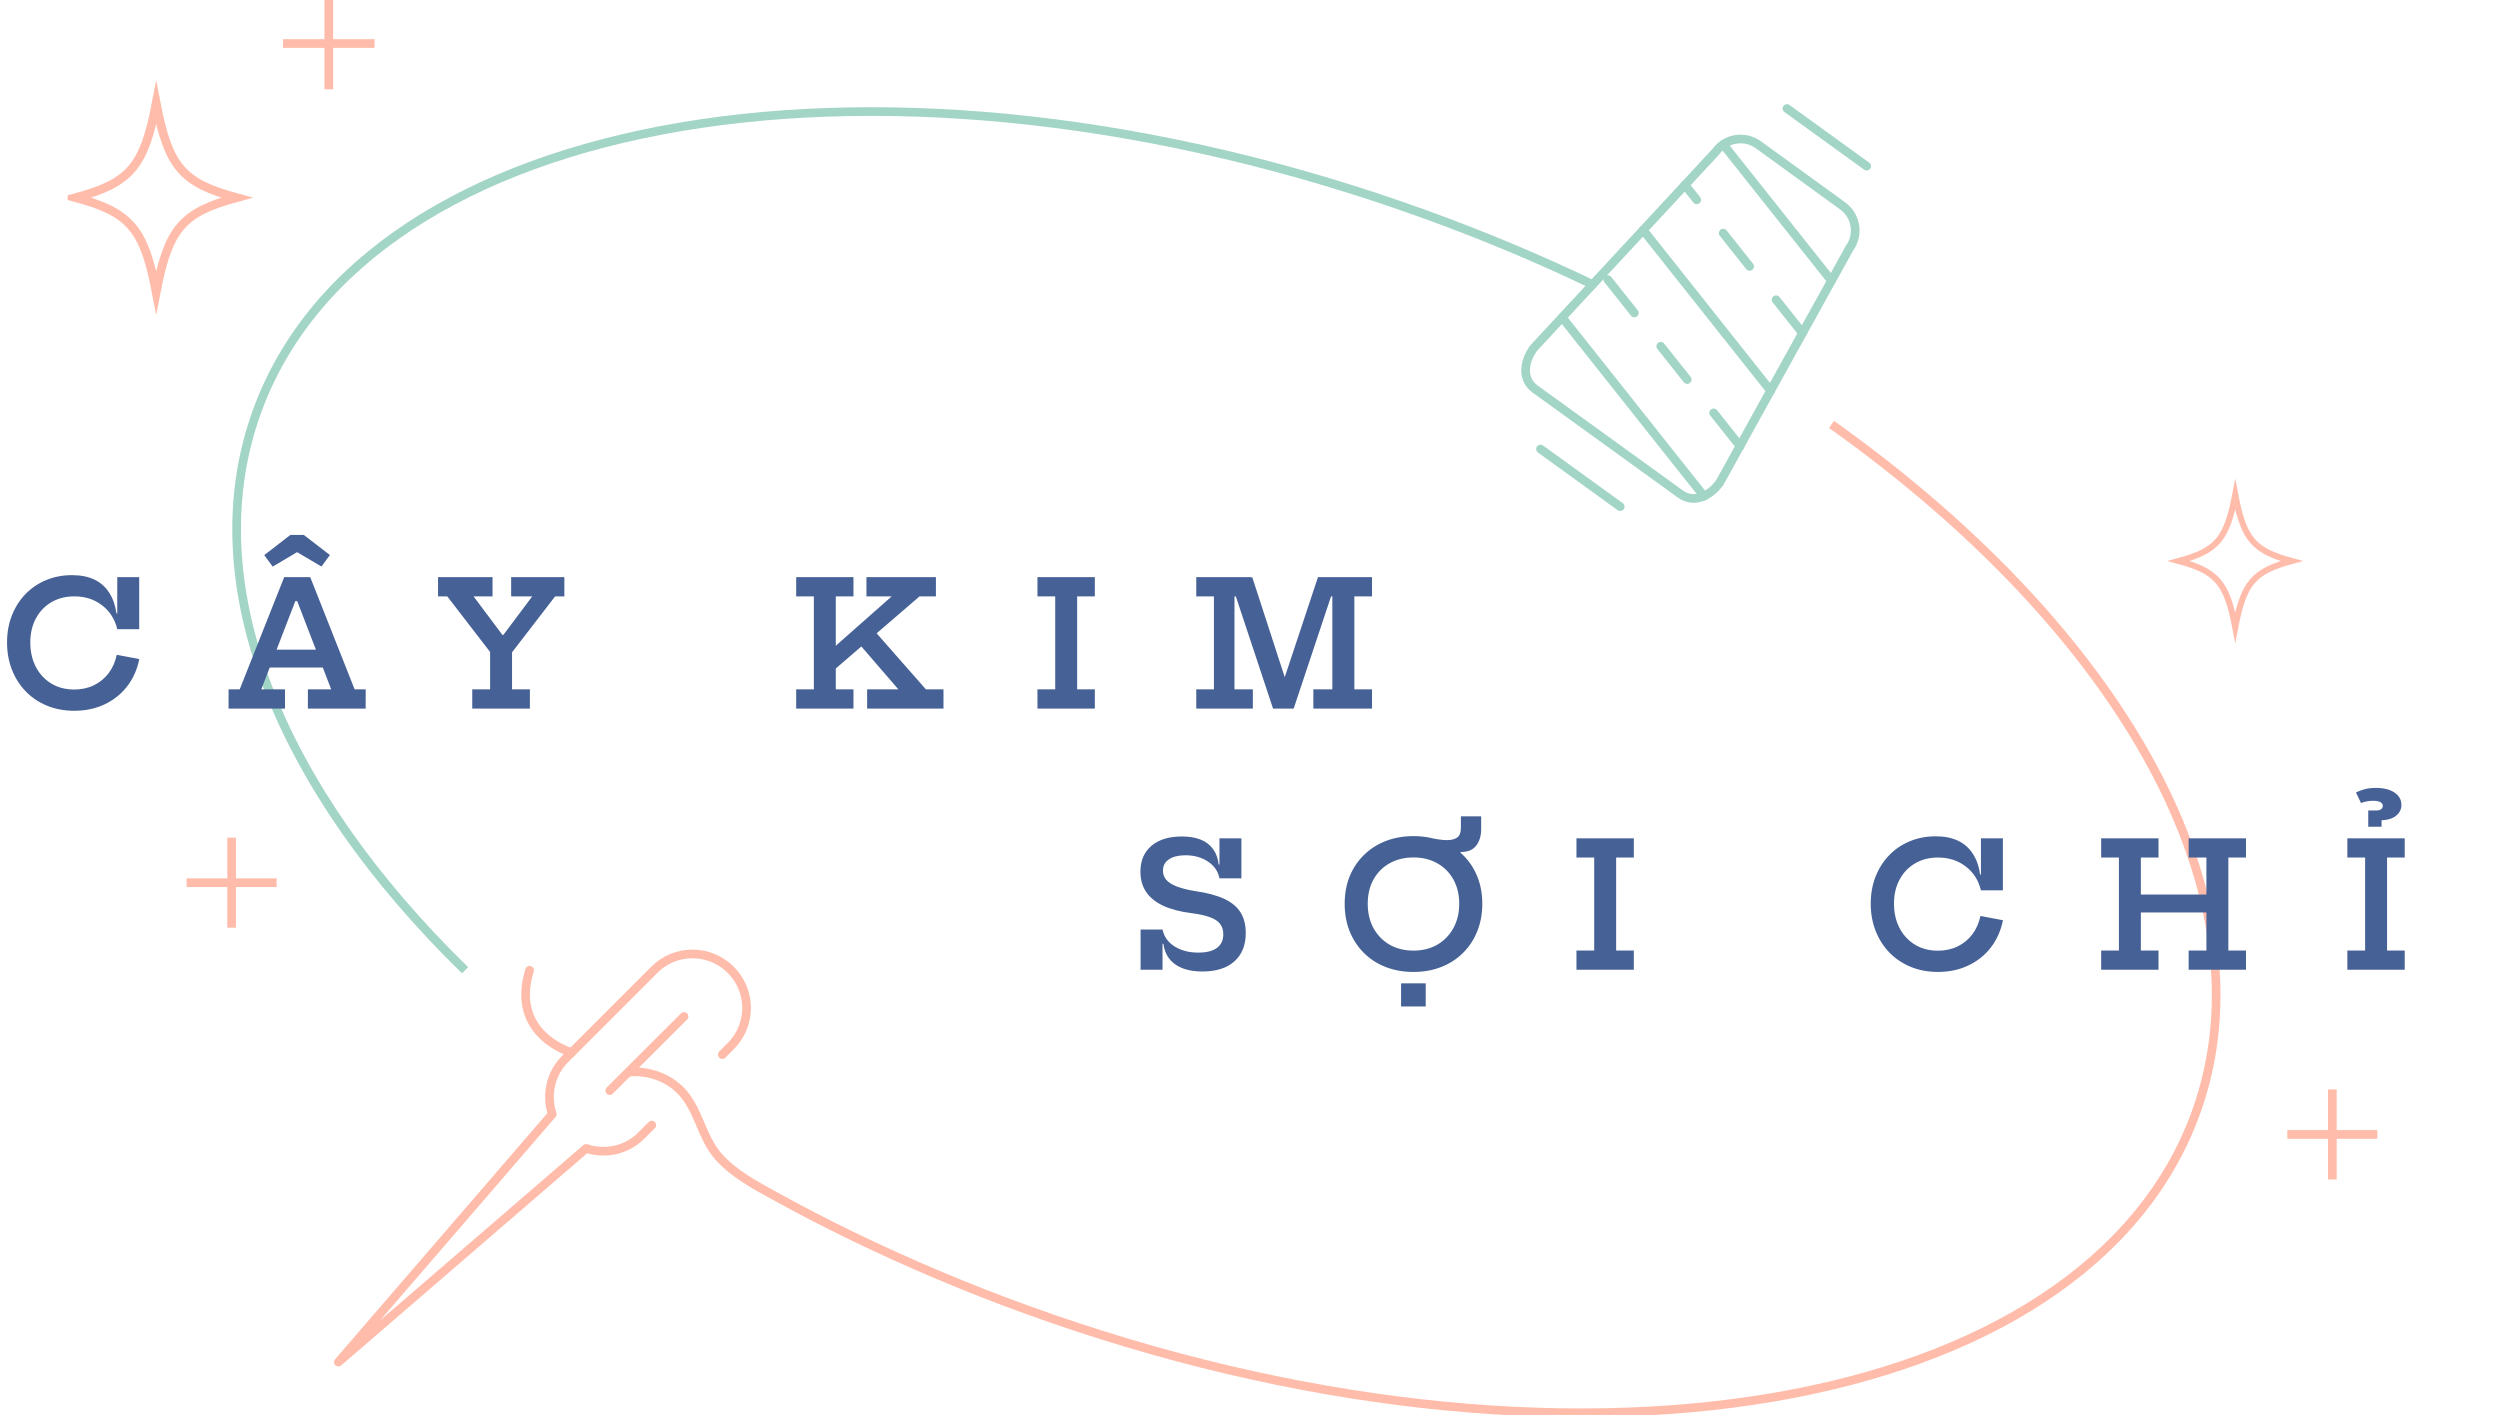 <svg width="288" height="163" viewBox="0 0 288 163" fill="none" xmlns="http://www.w3.org/2000/svg">
  <g clip-path="url(#clip0)">
    <path
      d="M83.209 121.489L84.177 120.521C86.614 118.083 86.614 114.141 84.177 111.721C81.739 109.283 77.797 109.283 75.377 111.721L65.107 121.99C63.378 123.719 62.911 126.192 63.62 128.353L38.983 156.914L67.527 132.295C69.689 133.021 72.178 132.537 73.89 130.808L75.083 129.615"
      stroke="#FFBCAA" stroke-miterlimit="10" stroke-linecap="round" stroke-linejoin="round"/>
    <path d="M78.8 117.098L70.242 125.638" stroke="#FFBCAA" stroke-miterlimit="10" stroke-linecap="round"
          stroke-linejoin="round"/>
    <path d="M65.85 121.247C65.85 121.247 58.693 119.241 61.009 111.772" stroke="#FFBCAA" stroke-miterlimit="10"
          stroke-linecap="round" stroke-linejoin="round"/>
    <path d="M200.461 51.401L184.659 31.501" stroke="#A2D5C6" stroke-miterlimit="10" stroke-linecap="round"
          stroke-linejoin="round" stroke-dasharray="4.9 4.9"/>
    <path d="M196.295 57.157L179.957 36.566" stroke="#A2D5C6" stroke-miterlimit="10" stroke-linecap="round"
          stroke-linejoin="round"/>
    <path d="M203.971 45.003L189.293 26.504" stroke="#A2D5C6" stroke-miterlimit="10" stroke-linecap="round"
          stroke-linejoin="round"/>
    <path d="M207.654 38.364L194.1 21.3" stroke="#A2D5C6" stroke-miterlimit="10" stroke-linecap="round"
          stroke-linejoin="round" stroke-dasharray="4.9 4.9"/>
    <path d="M210.991 32.348L198.525 16.649" stroke="#A2D5C6" stroke-miterlimit="10" stroke-linecap="round"
          stroke-linejoin="round"/>
    <path d="M215.036 19.139L205.855 12.5" stroke="#A2D5C6" stroke-miterlimit="10" stroke-linecap="round"
          stroke-linejoin="round"/>
    <path d="M186.647 58.367L177.467 51.728" stroke="#A2D5C6" stroke-miterlimit="10" stroke-linecap="round"
          stroke-linejoin="round"/>
    <path
      d="M207.412 20.194L202.571 16.684C200.997 15.543 198.802 15.889 197.661 17.479L176.672 40.11C175.531 41.684 175.289 43.706 176.862 44.83L185.213 50.864L193.563 56.898C195.136 58.039 196.969 57.175 198.11 55.601L213.048 28.613C214.189 27.04 213.843 24.844 212.253 23.703C212.253 23.703 207.412 20.194 207.412 20.194Z"
      stroke="#A2D5C6" stroke-miterlimit="10" stroke-linecap="round" stroke-linejoin="round"/>
    <path d="M37.877 0.242V9.786" stroke="#FFBCAA" stroke-miterlimit="10" stroke-linecap="square"/>
    <path d="M33.105 5.014H42.649" stroke="#FFBCAA" stroke-miterlimit="10" stroke-linecap="square"/>
    <path d="M268.686 126V135.371" stroke="#FFBCAA" stroke-miterlimit="10" stroke-linecap="square"/>
    <path d="M264 130.686H273.371" stroke="#FFBCAA" stroke-miterlimit="10" stroke-linecap="square"/>
    <path d="M26.686 97V106.371" stroke="#FFBCAA" stroke-miterlimit="10" stroke-linecap="square"/>
    <path d="M22 101.686H31.371" stroke="#FFBCAA" stroke-miterlimit="10" stroke-linecap="square"/>
    <path
      d="M17.994 11.895C16.594 19.225 14.969 21.075 8.728 22.769C14.969 24.464 16.594 26.314 17.994 33.644C19.395 26.314 21.02 24.464 27.261 22.769C21.02 21.075 19.395 19.225 17.994 11.895Z"
      stroke="#FFBCAA" stroke-miterlimit="10" stroke-linecap="square"/>
    <path
      d="M257.5 57C256.518 62.142 255.378 63.439 251 64.628C255.378 65.816 256.518 67.114 257.5 72.256C258.482 67.114 259.622 65.816 264 64.628C259.622 63.439 258.482 62.142 257.5 57Z"
      stroke="#FFBCAA" stroke-width="0.701" stroke-miterlimit="10" stroke-linecap="square"/>
    <path
      d="M210.99 48.894C244.289 72.562 261.976 103.285 252.968 128.181C240.364 163.052 180.13 173.236 118.443 150.933C111.441 148.409 104.577 145.504 97.886 142.254C94.982 140.836 92.112 139.349 89.294 137.793C87.081 136.583 84.574 135.252 82.81 133.281C80.77 131.016 80.511 127.731 78.367 125.587C77.157 124.377 75.566 123.685 73.872 123.513C73.371 123.461 72.852 123.461 72.351 123.53"
      stroke="#FFBCAA" stroke-miterlimit="10"/>
    <path
      d="M53.575 111.773C32.275 90.991 22.386 67.323 29.595 47.423C42.199 12.551 102.416 2.368 164.103 24.671C170.863 27.109 177.363 29.84 183.553 32.814"
      stroke="#A2D5C6" stroke-miterlimit="10"/>
  </g>
  <path
    d="M138.526 111.916C137.216 111.916 136.173 111.646 135.397 111.104C134.622 110.556 134.164 109.767 134.023 108.737H133.562L133.923 107.083C134.09 107.898 134.552 108.547 135.307 109.028C136.063 109.503 136.979 109.74 138.055 109.74C138.991 109.74 139.703 109.56 140.191 109.199C140.679 108.838 140.923 108.313 140.923 107.624C140.923 107.149 140.803 106.755 140.562 106.441C140.322 106.12 139.934 105.862 139.399 105.669C138.871 105.468 138.162 105.311 137.273 105.197C135.956 105.03 134.859 104.743 133.983 104.335C133.114 103.92 132.462 103.389 132.028 102.74C131.593 102.092 131.376 101.319 131.376 100.423C131.376 99.153 131.797 98.16 132.64 97.445C133.482 96.723 134.649 96.362 136.14 96.362C136.989 96.362 137.714 96.482 138.316 96.723C138.918 96.964 139.392 97.325 139.74 97.806C140.094 98.281 140.312 98.876 140.392 99.591H140.853L140.482 101.186C140.328 100.383 139.89 99.742 139.168 99.26C138.446 98.772 137.577 98.528 136.561 98.528C135.752 98.528 135.117 98.685 134.655 98.999C134.201 99.307 133.973 99.745 133.973 100.313C133.973 100.701 134.097 101.045 134.344 101.346C134.592 101.64 134.986 101.894 135.528 102.108C136.069 102.322 136.778 102.503 137.654 102.65C139.031 102.844 140.151 103.141 141.014 103.542C141.876 103.937 142.508 104.458 142.909 105.107C143.31 105.749 143.511 106.541 143.511 107.484C143.511 108.881 143.073 109.971 142.197 110.753C141.328 111.529 140.104 111.916 138.526 111.916ZM131.396 111.716V107.083H133.923V111.716H131.396ZM140.482 101.186V96.573H143.009V101.186H140.482ZM162.828 111.967C161.658 111.967 160.589 111.776 159.619 111.395C158.65 111.014 157.814 110.472 157.112 109.77C156.41 109.068 155.865 108.239 155.477 107.283C155.096 106.32 154.906 105.261 154.906 104.104C154.906 102.961 155.096 101.914 155.477 100.965C155.865 100.016 156.41 99.197 157.112 98.508C157.814 97.813 158.65 97.275 159.619 96.893C160.589 96.512 161.658 96.322 162.828 96.322C164.005 96.322 165.075 96.512 166.037 96.893C167.007 97.275 167.843 97.813 168.545 98.508C169.253 99.197 169.798 100.016 170.179 100.965C170.567 101.914 170.761 102.961 170.761 104.104C170.761 105.261 170.567 106.32 170.179 107.283C169.798 108.239 169.253 109.068 168.545 109.77C167.843 110.472 167.007 111.014 166.037 111.395C165.075 111.776 164.005 111.967 162.828 111.967ZM162.828 109.51C163.871 109.51 164.787 109.282 165.576 108.828C166.365 108.366 166.984 107.731 167.431 106.922C167.879 106.106 168.103 105.167 168.103 104.104C168.103 103.048 167.879 102.118 167.431 101.316C166.984 100.514 166.365 99.892 165.576 99.451C164.787 99.003 163.875 98.779 162.838 98.779C161.795 98.779 160.876 99.003 160.08 99.451C159.292 99.892 158.673 100.514 158.225 101.316C157.784 102.118 157.563 103.048 157.563 104.104C157.563 105.167 157.784 106.106 158.225 106.922C158.673 107.731 159.292 108.366 160.08 108.828C160.876 109.282 161.792 109.51 162.828 109.51ZM170.631 94.045V95.479C170.631 96.275 170.44 96.92 170.059 97.415C169.678 97.903 169.106 98.147 168.344 98.147C168.337 98.147 168.327 98.147 168.314 98.147C168.307 98.147 168.297 98.147 168.284 98.147L167.652 99.14L164.984 96.573C165.285 96.626 165.536 96.669 165.737 96.703C165.937 96.73 166.108 96.75 166.248 96.763C166.395 96.776 166.536 96.783 166.669 96.783C167.191 96.783 167.592 96.683 167.873 96.482C168.154 96.282 168.294 95.904 168.294 95.349V94.045H170.631ZM161.404 113.28H164.242V115.948H161.404V113.28ZM181.607 98.789V96.573H188.216V98.789H186.18V109.499H188.216V111.716H181.607V109.499H183.652V98.789H181.607ZM223.241 111.967C222.111 111.967 221.071 111.773 220.122 111.385C219.179 110.997 218.364 110.452 217.675 109.75C216.993 109.048 216.462 108.219 216.08 107.263C215.699 106.3 215.509 105.247 215.509 104.104C215.509 102.961 215.696 101.918 216.07 100.975C216.445 100.026 216.966 99.207 217.635 98.518C218.31 97.823 219.102 97.288 220.012 96.913C220.928 96.532 221.921 96.342 222.99 96.342C223.993 96.342 224.852 96.512 225.568 96.853C226.283 97.194 226.851 97.696 227.273 98.358C227.7 99.013 227.981 99.812 228.115 100.754H228.787L228.205 102.57C227.931 101.42 227.349 100.504 226.46 99.822C225.578 99.133 224.508 98.789 223.251 98.789C222.255 98.789 221.376 99.013 220.613 99.461C219.851 99.909 219.256 100.534 218.828 101.336C218.4 102.132 218.186 103.054 218.186 104.104C218.186 104.9 218.307 105.628 218.548 106.29C218.795 106.952 219.143 107.524 219.591 108.005C220.038 108.487 220.57 108.861 221.185 109.128C221.807 109.389 222.492 109.52 223.241 109.52C224.083 109.52 224.842 109.356 225.517 109.028C226.199 108.694 226.764 108.229 227.212 107.634C227.667 107.032 227.978 106.327 228.145 105.518L230.742 106.009C230.502 107.206 230.037 108.253 229.348 109.148C228.66 110.038 227.794 110.73 226.751 111.224C225.715 111.719 224.545 111.967 223.241 111.967ZM228.205 102.57V96.573H230.732V102.57H228.205ZM255.131 103.051V105.117H245.473V103.051H255.131ZM242.053 98.789V96.573H248.662V98.789H246.626V109.499H248.662V111.716H242.053V109.499H244.099V98.789H242.053ZM252.132 98.789V96.573H258.741V98.789H256.705V109.499H258.741V111.716H252.132V109.499H254.178V98.789H252.132ZM270.416 98.789V96.573H277.024V98.789H274.989V109.499H277.024V111.716H270.416V109.499H272.461V98.789H270.416ZM271.99 92.511L271.408 91.287C271.749 91.127 272.097 91 272.451 90.906C272.812 90.813 273.224 90.766 273.685 90.766C274.588 90.766 275.306 90.943 275.841 91.297C276.376 91.652 276.643 92.133 276.643 92.742C276.643 93.236 276.429 93.654 276.002 93.995C275.58 94.336 274.915 94.507 274.006 94.507H272.822V93.363H273.785C273.999 93.363 274.17 93.317 274.297 93.223C274.43 93.129 274.497 92.999 274.497 92.832C274.497 92.645 274.4 92.501 274.206 92.4C274.013 92.3 273.728 92.25 273.354 92.25C273.093 92.25 272.843 92.277 272.602 92.33C272.361 92.377 272.157 92.437 271.99 92.511ZM272.822 95.239V94.507L274.357 94.105V95.239H272.822Z"
    fill="#466196"/>
  <path
    d="M8.544 81.881C7.415 81.881 6.375 81.687 5.426 81.299C4.483 80.911 3.667 80.366 2.979 79.664C2.297 78.962 1.765 78.133 1.384 77.177C1.003 76.214 0.812 75.161 0.812 74.018C0.812 72.875 1 71.832 1.374 70.889C1.748 69.94 2.27 69.121 2.938 68.432C3.614 67.737 4.406 67.202 5.315 66.828C6.231 66.446 7.224 66.256 8.294 66.256C9.297 66.256 10.156 66.426 10.871 66.767C11.586 67.108 12.155 67.61 12.576 68.272C13.004 68.927 13.285 69.726 13.418 70.668H14.09L13.509 72.484C13.235 71.334 12.653 70.418 11.764 69.736C10.881 69.047 9.811 68.703 8.554 68.703C7.558 68.703 6.679 68.927 5.917 69.375C5.155 69.823 4.56 70.448 4.132 71.25C3.704 72.046 3.49 72.968 3.49 74.018C3.49 74.814 3.61 75.543 3.851 76.204C4.098 76.866 4.446 77.438 4.894 77.919C5.342 78.401 5.873 78.775 6.489 79.043C7.11 79.303 7.796 79.434 8.544 79.434C9.387 79.434 10.146 79.27 10.821 78.942C11.503 78.608 12.068 78.143 12.516 77.548C12.97 76.947 13.281 76.241 13.448 75.432L16.046 75.924C15.805 77.12 15.341 78.167 14.652 79.062C13.963 79.952 13.098 80.644 12.055 81.138C11.018 81.633 9.848 81.881 8.544 81.881ZM13.509 72.484V66.487H16.036V72.484H13.509ZM38.315 74.84V76.896H30.122V74.84H38.315ZM40.853 79.413H42.126V81.63H35.467V79.413H38.155L33.772 68.041L35.136 69.244H33.171L34.484 68.041L30.102 79.413H32.83V81.63H26.331V79.413H27.615L32.739 66.487H35.738L40.853 79.413ZM34.996 61.623L38.004 63.939L37.032 65.263L34.224 63.608L31.416 65.273L30.443 63.949L33.451 61.623H34.996ZM63.951 68.703L58.867 75.302H56.61L51.526 68.703H50.463V66.487H56.741V68.703H54.554L58.536 74.018L56.831 73.146H58.797L57.332 74.018L61.314 68.703H58.887V66.487H65.014V68.703H63.951ZM58.987 73.687V79.413H61.043V81.63H54.404V79.413H56.46V73.687H58.987ZM91.721 68.703V66.487H98.32V68.703H96.284V79.413H98.32V81.63H91.721V79.413H93.756V68.703H91.721ZM100.395 72.283L106.663 79.413H108.689V81.63H99.894V79.413H103.494L98.741 73.908L100.395 72.283ZM94.99 75.532L102.722 68.703H99.814V66.487H107.817V68.703H105.931L95.832 77.398L94.99 75.532ZM119.515 68.703V66.487H126.124V68.703H124.088V79.413H126.124V81.63H119.515V79.413H121.561V68.703H119.515ZM146.655 81.63L142.122 67.961L144.258 66.487L148.33 79.022L147.678 78.992L151.83 66.487L153.585 67.961L149.032 81.63H146.655ZM137.81 81.63V79.413H139.845V68.703H137.81V66.487H144.168L143.375 68.703H142.212V79.413H144.328V81.63H137.81ZM151.298 81.63V79.413H153.484V68.703H152.191L151.83 66.487H158.058V68.703H156.022V79.413H158.058V81.63H151.298Z"
    fill="#466196"/>
  <defs>
    <clipPath id="clip0">
      <rect width="275.862" height="163" fill="white" transform="translate(7.794)"/>
    </clipPath>
  </defs>
</svg>
